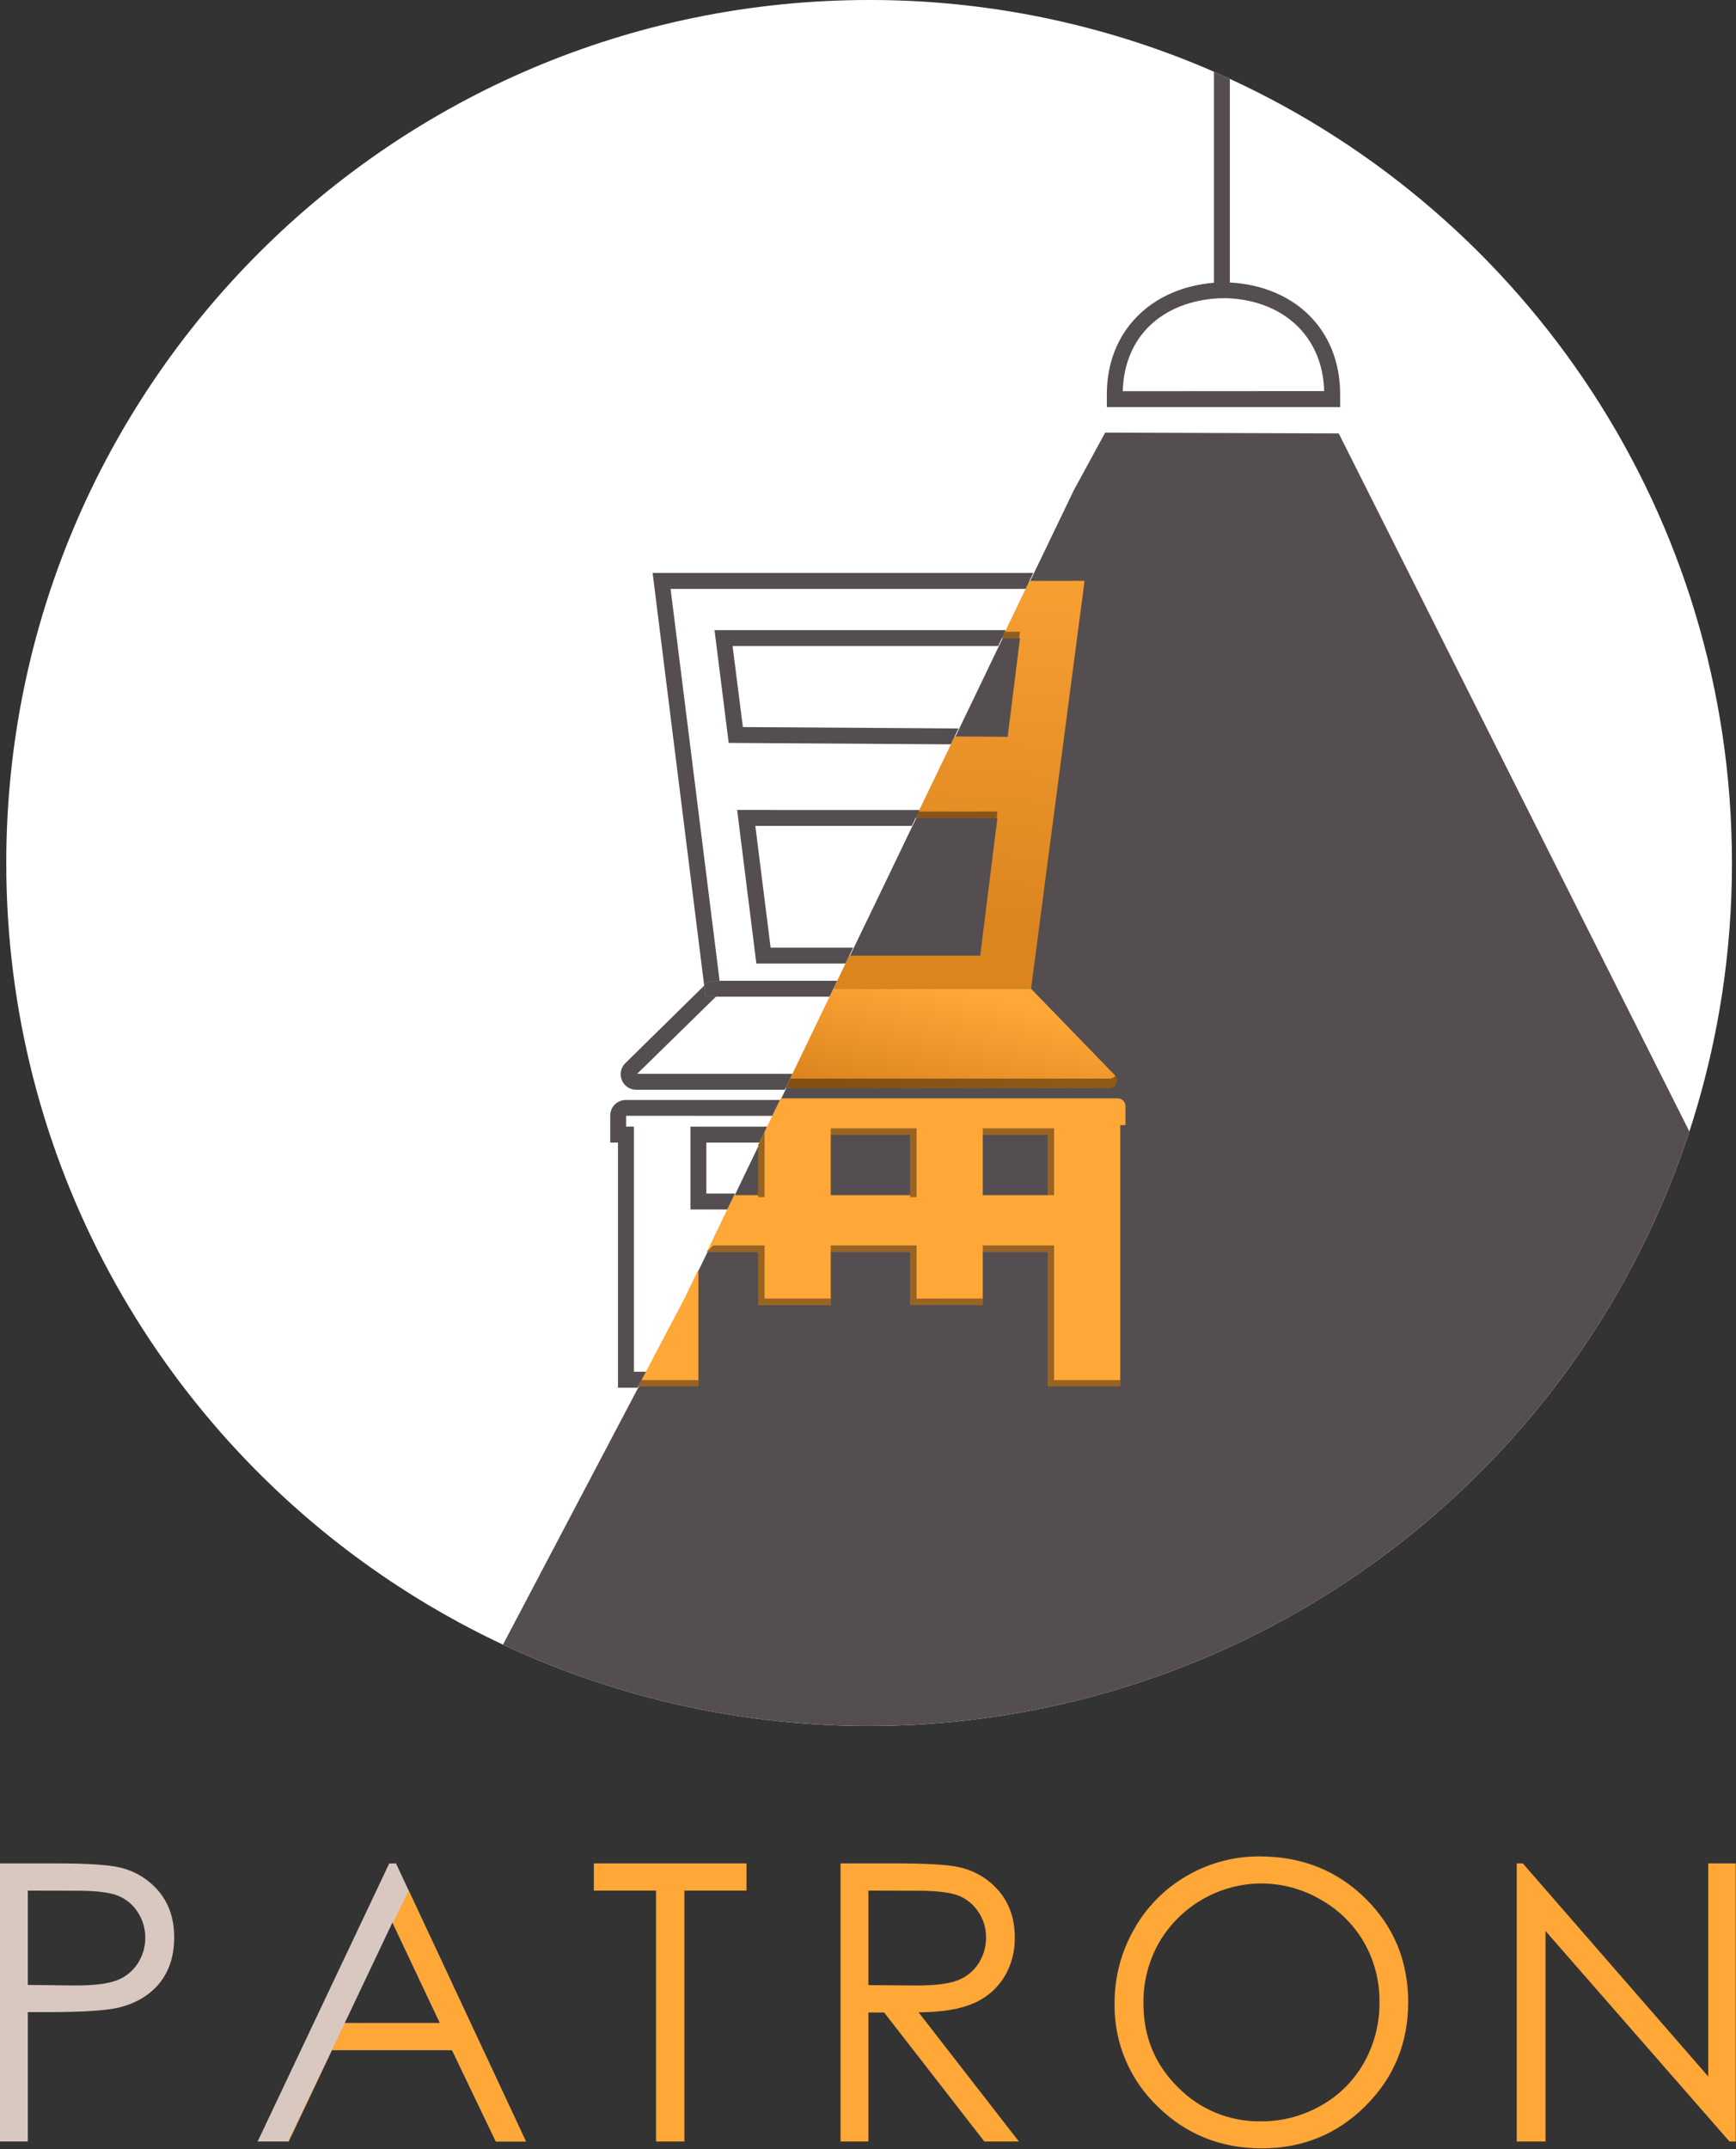 <svg width="673" height="833" viewBox="0 0 673 833" fill="none" xmlns="http://www.w3.org/2000/svg">
<rect x="0" y="0" width="673" height="833" fill="#333333" stroke="none"/>
<path d="M671.43 334.5C671.465 368.38 666.346 402.069 656.25 434.41C655.82 435.79 655.38 437.17 654.92 438.54C654.81 438.89 654.7 439.24 654.58 439.54C652.54 445.74 650.317 451.857 647.91 457.89C644.35 466.843 640.423 475.6 636.13 484.16C597.291 561.65 529.914 621.058 448.17 649.887C366.426 678.717 276.688 674.721 197.83 638.74L195.15 637.5L194.99 637.42C189.08 634.67 183.29 631.72 177.59 628.63C169.657 624.33 161.927 619.72 154.4 614.8C152.467 613.553 150.557 612.28 148.67 610.98C60.39 550.82 2.43 449.43 2.43 334.5C2.43 149.76 152.19 9.01861e-06 336.93 9.01861e-06C377.055 -0.049 416.859 7.142 454.43 21.23C459.897 23.277 465.293 25.467 470.62 27.8L471.93 28.37L474.93 29.71L476.78 30.56C591.69 83.51 671.43 199.69 671.43 334.5Z" fill="white"/>
<path d="M654.92 438.54C654.81 438.89 654.7 439.24 654.58 439.54C652.54 445.74 650.317 451.857 647.91 457.89C644.35 466.843 640.424 475.6 636.13 484.16C597.292 561.65 529.914 621.058 448.17 649.887C366.427 678.717 276.688 674.721 197.83 638.74L195.15 637.5L194.99 637.42L265.56 503.36L276.25 481.14L287.16 458.45L308.49 414.1L315.64 399.22L319.46 391.29L321.37 387.29L340 348.69L346.2 335.8L354.31 318.94L361.94 303.07L371.94 282.24L379.58 266.37L389.58 245.54L397.21 229.67L405.59 212.26L416.29 190L428.45 167.68L519 168L654.92 438.54Z" fill="#544E50"/>
<path d="M399.09 225.14L396.91 229.67L389.29 245.54L388.43 247.32H395.43L390.64 285.57L370.11 285.43L361.63 303.06L354.9 317H386.68L380 370.37H329.25L323.08 383.21H399.71L403.6 353.58L405.67 337.77L408.4 317L410.47 301.19L413.2 280.45L415.27 264.64L420.46 225.13L399.09 225.14Z" fill="url(#paint0_linear)"/>
<path d="M430.07 421.75H304.54L308.19 414.15L315.34 399.27L319.16 391.33L321.07 387.38L323.07 383.21H399.7L432.2 416.72C432.59 417.144 432.85 417.671 432.948 418.239C433.046 418.806 432.979 419.39 432.755 419.921C432.53 420.451 432.157 420.906 431.681 421.23C431.205 421.555 430.646 421.735 430.07 421.75Z" fill="url(#paint1_linear)"/>
<path d="M265.26 503.42L248.69 534.88L247.4 537.34H270.75V492L265.26 503.42ZM434.26 425.87C433.939 425.755 433.601 425.697 433.26 425.7H302.63L296.4 438.7L293.93 443.82V464H322.06V439.76H352.86V464H381V439.76H406.18V463.21H284.59L275.95 481.21L274.03 485.21H293.93V505.77H322.06V485.18H352.86V505.74H381V485.18H406.18V537.34H434.3V436.06H436.3V428.67C436.293 428.053 436.097 427.454 435.737 426.953C435.377 426.451 434.872 426.073 434.29 425.87H434.26Z" fill="url(#paint2_linear)"/>
<path d="M408.63 534.88V482.72H381V485.18H406.18V537.34H434.3V534.88H408.63ZM381 437.3V439.76H406.18V463.21H408.64V437.3H381ZM355.33 503.3V482.72H322.06V485.18H352.86V505.74H381V503.27L355.33 503.3ZM355.33 463.98V437.3H322.06V439.76H352.86V464L355.33 463.98ZM296.4 503.27V482.72H276.49L274 485.18H293.9V505.74H322.03V503.27H296.4ZM248.69 534.88L247.4 537.34H270.75V534.88H248.69ZM296.4 464V438.68L293.93 443.8V464H296.4Z" fill="black" fill-opacity="0.4"/>
<path d="M277 244.24L282.49 287.93L368.6 288.49L371.6 282.34L288 281.8L284 250.4H386.94L389.29 245.54L389.91 244.24H277ZM285.77 313.93L293.22 373.45H327.75L330.75 367.29H298.75L292.82 320.09H353.49L354.04 318.94L356.44 313.94L285.77 313.93ZM400.57 222.05H253L273 382.05L274.92 380.15H278.97L259.97 228.24H397.62L400.57 222.05Z" fill="#544E50"/>
<path d="M299.38 432.48L302.38 426.32H242.62C241.015 426.32 239.476 426.957 238.342 428.092C237.207 429.227 236.57 430.765 236.57 432.37V442.84H239.57V537.84H247.17L250.43 531.66H245.73V436.66H242.73V432.46L299.38 432.48ZM294.38 442.84L297.38 436.68H267.67V468.76H281.93L284.93 462.59H273.83V442.84H294.38Z" fill="#544E50"/>
<path d="M356.09 314.55L354.9 317H386.38L386.68 314.54L356.09 314.55ZM389.62 244.85L389.29 245.54L388.43 247.32H395.1L395.41 244.85H389.62Z" fill="black" fill-opacity="0.4"/>
<path d="M430.07 421.75H304.54L306.32 418.05H430.07C430.516 418.057 430.958 417.96 431.36 417.767C431.763 417.575 432.115 417.292 432.39 416.94C432.723 417.38 432.929 417.904 432.983 418.453C433.038 419.003 432.94 419.557 432.7 420.054C432.46 420.552 432.088 420.973 431.624 421.272C431.16 421.571 430.622 421.737 430.07 421.75Z" fill="black" fill-opacity="0.4"/>
<path d="M324.55 380.13L323.07 383.2L321.58 386.29H273.49L272.96 382.03L274.88 380.13H324.55Z" fill="#544E50"/>
<path d="M307.2 416.2L304.25 422.36H246.71C245.521 422.379 244.354 422.045 243.356 421.399C242.358 420.754 241.574 419.826 241.103 418.735C240.633 417.643 240.498 416.436 240.714 415.268C240.931 414.099 241.49 413.021 242.32 412.17L273 382L273.53 386.26H277.58L247 416.2H307.2Z" fill="#544E50"/>
<path d="M476.78 109.49V30.56L474.93 29.71L471.93 28.37L470.62 27.8V109.58C446.47 111.58 429.09 128.14 429.09 152.85V157.78H519.54V152.85C519.54 127.48 501.64 110.84 476.78 109.49ZM435.27 151.62C435.82 130.11 450.89 116.86 472.27 115.62L475.47 115.57C497.02 116.3 512.76 129.92 513.34 151.57L435.27 151.62Z" fill="#544E50"/>
<path d="M0 722.21H21.52C33.853 722.21 42.187 722.747 46.52 723.82C52.451 725.191 57.767 728.473 61.65 733.16C65.57 737.88 67.53 743.8 67.53 750.92C67.53 758.04 65.62 763.963 61.8 768.69C57.933 773.35 52.667 776.487 46 778.1C41.1 779.267 31.947 779.85 18.54 779.85H10.79V830H0V722.21ZM10.79 732.76V769.31L29.08 769.53C36.473 769.53 41.883 768.863 45.31 767.53C48.632 766.273 51.464 763.984 53.39 761C55.331 758.028 56.351 754.549 56.32 751C56.344 747.483 55.324 744.038 53.39 741.1C51.55 738.199 48.836 735.958 45.64 734.7C42.433 733.433 37.183 732.8 29.89 732.8L10.79 732.76Z" fill="#D9C8C0"/>
<path d="M153.51 722.21L203.89 830H192.23L175.23 794.55H128.71L111.88 830H99.88L150.88 722.26L153.51 722.21ZM152.15 745.1L133.64 784.1H170.57L152.15 745.1Z" fill="#D9C8C0"/>
<path d="M158.42 732.71L152.3 745.43L170.57 784.11H133.67L111.6 830H111.88L128.71 794.55H175.24L192.24 830H203.9L158.42 732.71Z" fill="url(#paint3_linear)"/>
<path d="M230.22 732.76V722.21H289.4V732.76H265.32V830H254.32V732.76H230.22Z" fill="url(#paint4_linear)"/>
<path d="M325.86 722.21H347.38C359.38 722.21 367.507 722.7 371.76 723.68C377.883 724.975 383.392 728.293 387.4 733.1C391.4 737.92 393.4 743.85 393.4 750.89C393.516 756.336 392.076 761.703 389.25 766.36C386.432 770.86 382.294 774.38 377.4 776.44C372.247 778.72 365.147 779.883 356.1 779.93L395 830H381.61L342.76 780H336.66V830H325.86V722.21ZM336.66 732.76V769.38L355.27 769.53C362.483 769.53 367.817 768.863 371.27 767.53C374.598 766.264 377.433 763.965 379.36 760.97C381.291 757.969 382.3 754.468 382.26 750.9C382.292 747.396 381.268 743.963 379.32 741.05C377.463 738.19 374.767 735.975 371.6 734.71C368.413 733.45 363.117 732.817 355.71 732.81L336.66 732.76Z" fill="url(#paint5_linear)"/>
<path d="M488.3 719.5C504.66 719.5 518.353 724.947 529.38 735.84C540.407 746.733 545.917 760.137 545.91 776.05C545.91 791.823 540.41 805.2 529.41 816.18C518.41 827.16 505 832.653 489.18 832.66C473.18 832.66 459.66 827.193 448.62 816.26C443.286 811.132 439.066 804.961 436.222 798.131C433.379 791.3 431.972 783.958 432.09 776.56C432.022 766.468 434.62 756.537 439.62 747.77C444.459 739.114 451.559 731.935 460.16 727C468.703 722.034 478.419 719.445 488.3 719.5ZM488.78 729.98C480.766 730.054 472.909 732.213 465.982 736.246C459.056 740.279 453.3 746.046 449.28 752.98C445.236 760.155 443.165 768.274 443.28 776.51C443.28 789.323 447.73 800.137 456.63 808.95C460.813 813.227 465.824 816.606 471.357 818.881C476.89 821.156 482.828 822.278 488.81 822.18C496.971 822.237 505.002 820.136 512.09 816.09C519.075 812.185 524.849 806.431 528.78 799.46C532.81 792.304 534.88 784.212 534.78 776C534.889 767.869 532.817 759.858 528.78 752.8C524.75 745.848 518.918 740.113 511.9 736.2C504.882 732.115 496.901 729.974 488.78 730V729.98Z" fill="url(#paint6_linear)"/>
<path d="M588 830V722.21H590.35L662.24 804.8V722.21H672.89V830H670.47L599.16 748.42V830H588Z" fill="url(#paint7_linear)"/>
<defs>
<linearGradient id="paint0_linear" x1="382.09" y1="180.77" x2="367.18" y2="359.03" gradientUnits="userSpaceOnUse">
<stop stop-color="#FFA737"/>
<stop offset="1" stop-color="#DC851F"/>
</linearGradient>
<linearGradient id="paint1_linear" x1="379.85" y1="371.25" x2="366.47" y2="430.76" gradientUnits="userSpaceOnUse">
<stop offset="0.24" stop-color="#FFA737"/>
<stop offset="1" stop-color="#DC851F"/>
</linearGradient>
<linearGradient id="paint2_linear" x1="76763.2" y1="47053.3" x2="72791.5" y2="58777.8" gradientUnits="userSpaceOnUse">
<stop stop-color="#FFA737"/>
<stop offset="1" stop-color="#DC851F"/>
</linearGradient>
<linearGradient id="paint3_linear" x1="31659.7" y1="49211.3" x2="13500.3" y2="79565.7" gradientUnits="userSpaceOnUse">
<stop stop-color="#FFA737"/>
<stop offset="1" stop-color="#DC851F"/>
</linearGradient>
<linearGradient id="paint4_linear" x1="23306.3" y1="57376.6" x2="485.162" y2="79453.2" gradientUnits="userSpaceOnUse">
<stop stop-color="#FFA737"/>
<stop offset="1" stop-color="#DC851F"/>
</linearGradient>
<linearGradient id="paint5_linear" x1="33176.4" y1="62589.4" x2="10512.9" y2="88202.5" gradientUnits="userSpaceOnUse">
<stop stop-color="#FFA737"/>
<stop offset="1" stop-color="#DC851F"/>
</linearGradient>
<linearGradient id="paint6_linear" x1="65594.5" y1="71920.3" x2="45074.9" y2="108286" gradientUnits="userSpaceOnUse">
<stop stop-color="#FFA737"/>
<stop offset="1" stop-color="#DC851F"/>
</linearGradient>
<linearGradient id="paint7_linear" x1="58256.3" y1="75082.2" x2="36595.6" y2="105139" gradientUnits="userSpaceOnUse">
<stop stop-color="#FFA737"/>
<stop offset="1" stop-color="#DC851F"/>
</linearGradient>
</defs>
</svg>
